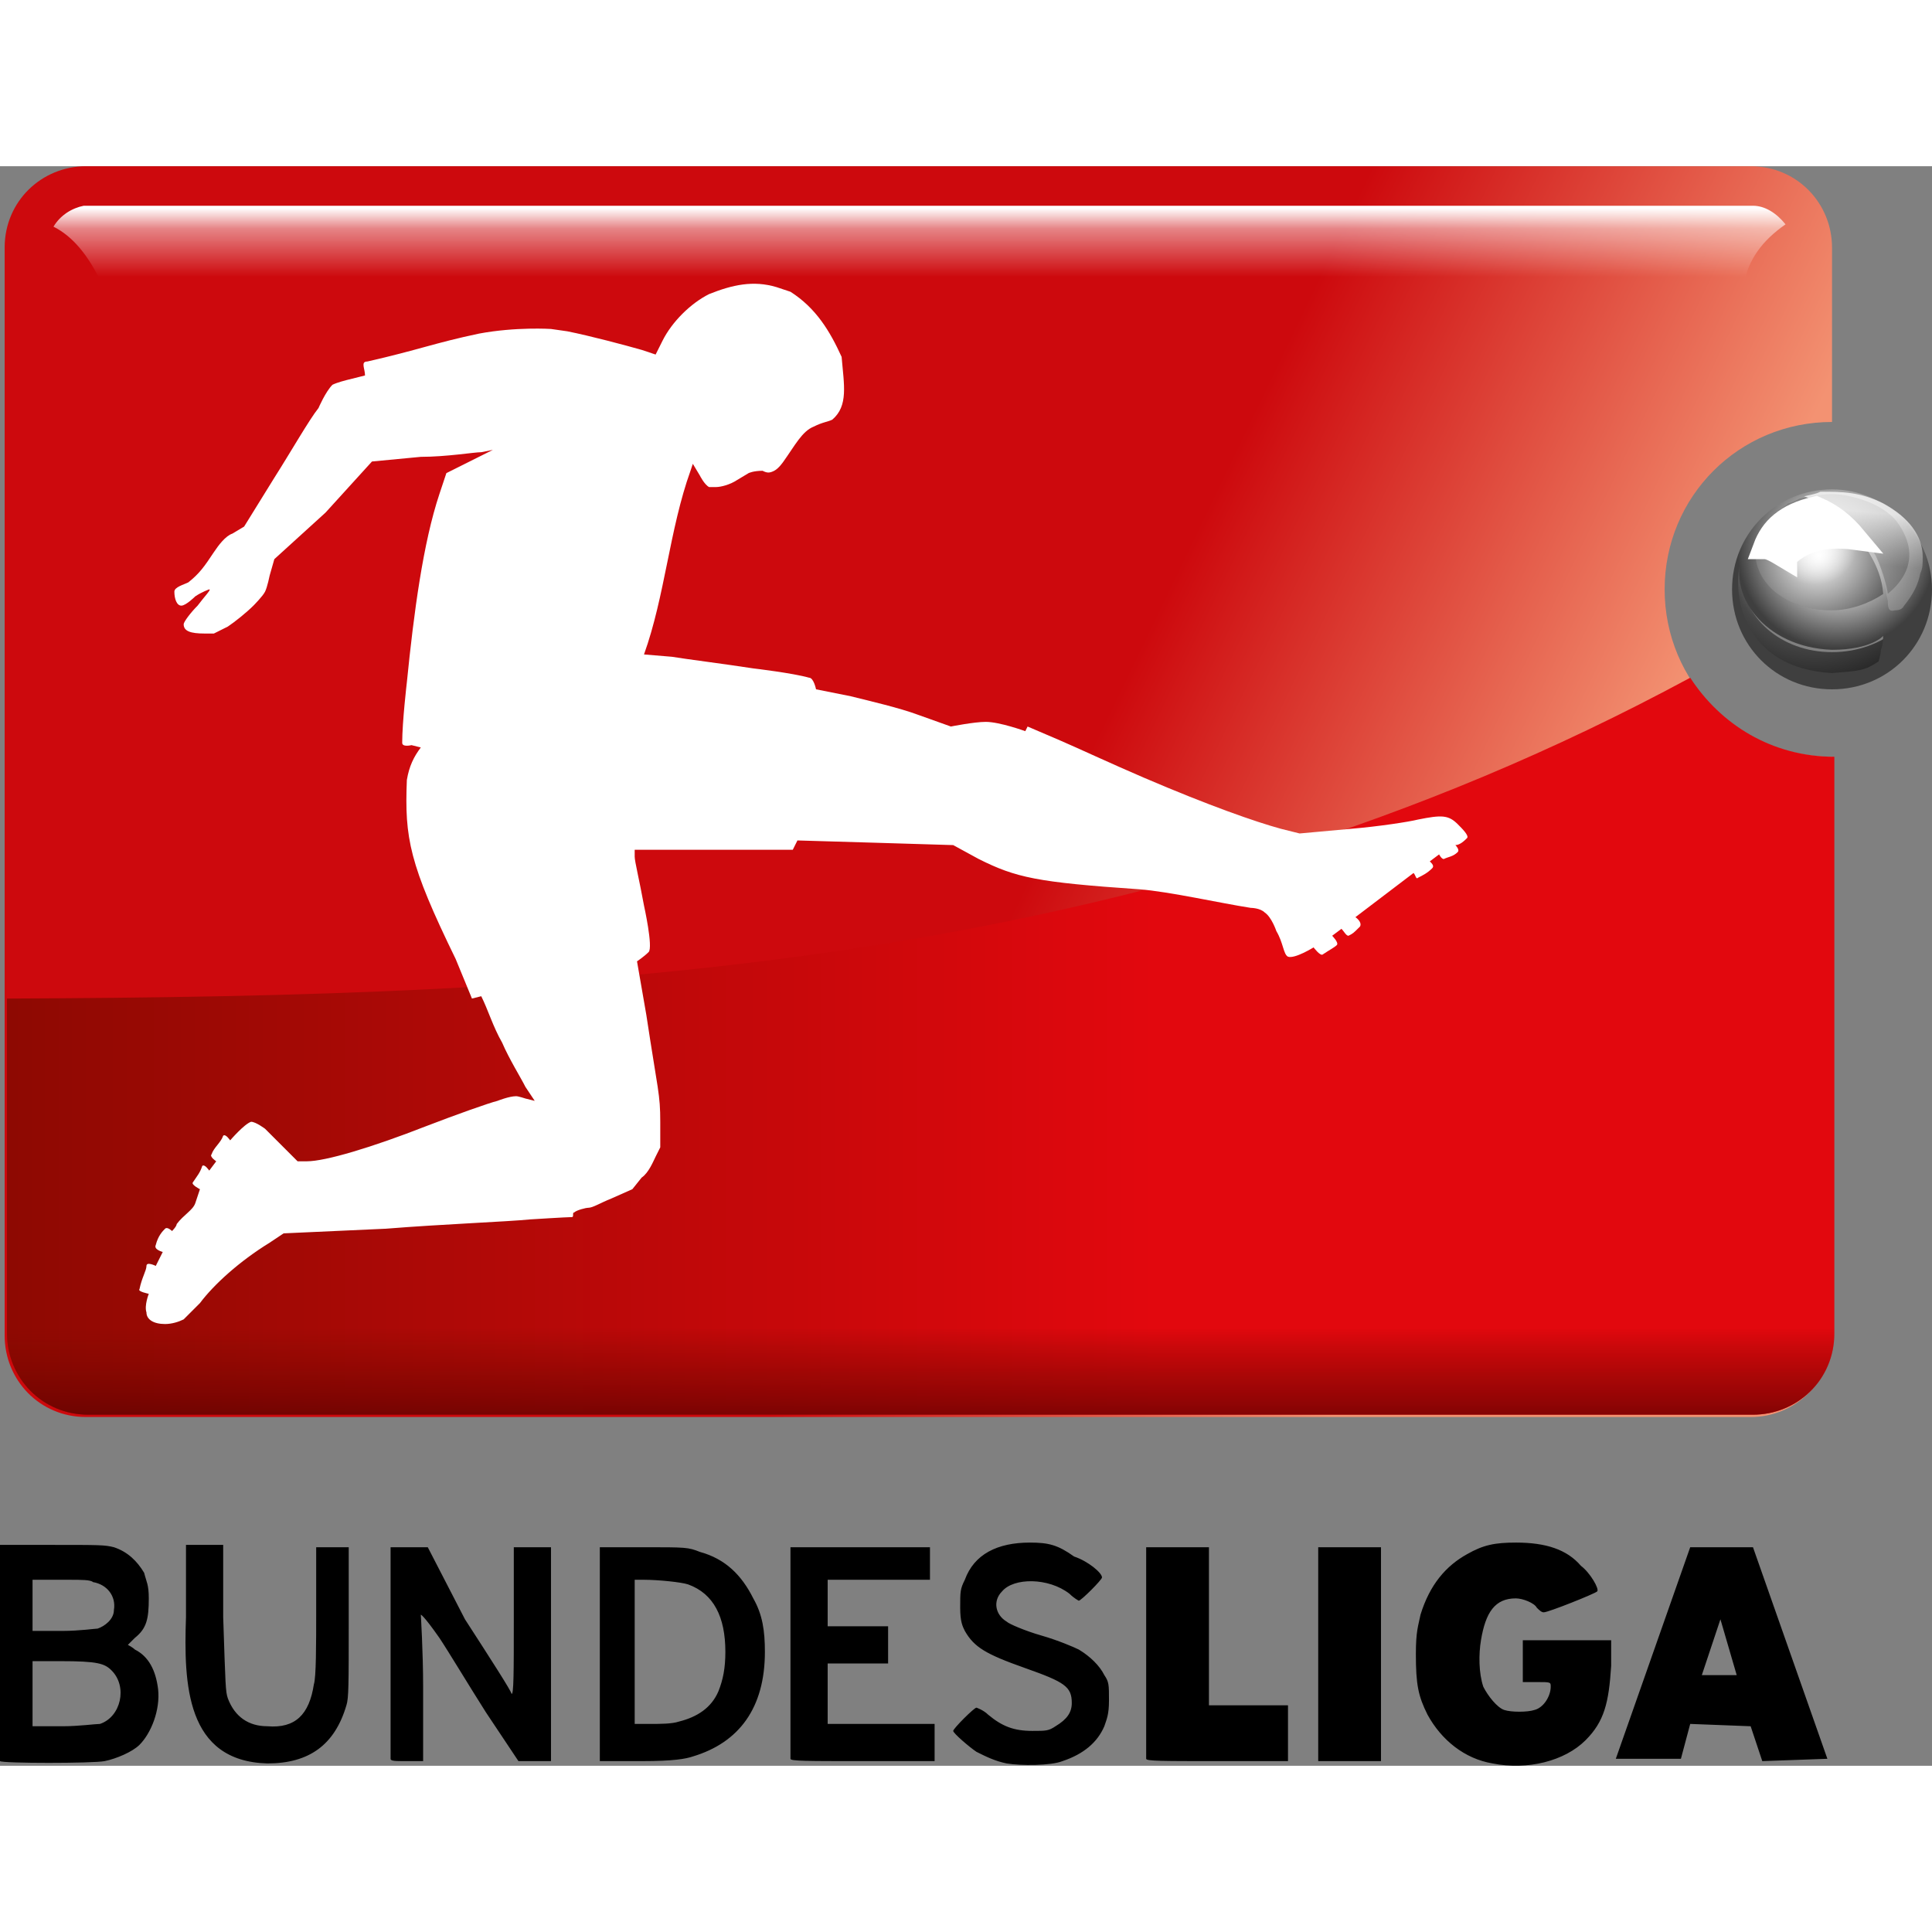 <svg id="svg2" xmlns="http://www.w3.org/2000/svg" height="200.0pt" width="200.0pt" viewBox="504.6 66.3 83.1 68.8"><rect x="504.6" y="66.3" width="83.1" height="68.8" fill="#808080" stroke="none"/><style>.st0{fill:url(#rect3405_1_)}.st1{fill:url(#path4195_1_)}.st2{fill:url(#rect3405-9_1_)}.st3{fill:#fff}.st4{fill:url(#rect3405-9-5_1_)}.st5{fill:url(#path5068-1_1_)}.st6{fill:url(#path4979-7_1_)}.st7{fill:url(#path5118-2_1_)}.st8{fill:url(#path5244_1_)}.st9{fill:#fff;stroke:#fff}</style><linearGradient id="rect3405_1_" gradientUnits="userSpaceOnUse" x1="468.012" y1="65.378" x2="487.678" y2="55.896" gradientTransform="matrix(1 0 0 -1 81.423 161.063)"><stop offset="0" stop-color="#cd090d"/><stop offset="1" stop-color="#f39272"/></linearGradient><path id="rect3405" class="st0" d="M508.3 66.3c-1.9 0-3.5 1.5-3.5 3.5v46.8c0 1.9 1.5 3.5 3.5 3.5h71.6c1.9 0 3.5-1.5 3.5-3.5V91.7c-4 0-7.2-3.2-7.2-7.2s3.2-7.2 7.2-7.2v-7.5c0-1.9-1.5-3.5-3.5-3.5h-71.6z"/><linearGradient id="path4195_1_" gradientUnits="userSpaceOnUse" x1="540.972" y1="144.663" x2="540.972" y2="141.689" gradientTransform="matrix(1 0 0 -1 3.19 212.758)"><stop offset="0" stop-color="#fff"/><stop offset=".3" stop-color="#fff" stop-opacity=".498"/><stop offset="1" stop-color="#fff" stop-opacity="0"/></linearGradient><path id="path4195" class="st1" d="M506.9 68.9c.8.4 1.5 1.2 2.1 2.5h70.6c.2-1.1.8-1.9 1.8-2.6-.4-.5-.9-.8-1.4-.8h-71.8c-.5.1-1 .4-1.3.9z"/><linearGradient id="rect3405-9_1_" gradientUnits="userSpaceOnUse" x1="423.666" y1="66.686" x2="472.845" y2="66.686" gradientTransform="matrix(1 0 0 -1 81.409 161.092)"><stop offset="0" stop-color="#8e0902"/><stop offset="1" stop-color="#e2080e"/></linearGradient><path id="rect3405-9" class="st2" d="M505 68.8c0 .1 0 .1 0 0v0zm72.3 19.5C553.8 101 529.4 102 505 102.1h-.1v14.4c0 1.9 1.5 3.5 3.5 3.5H580c1.9 0 3.5-1.5 3.5-3.5V91.7c-2.7 0-4.9-1.4-6.2-3.4z"/><path id="path4328" class="st3" d="M511 114.8s-.5-.1-.4-.2c.1-.5.3-.8.3-1 0-.2.4 0 .4 0l.3-.6s-.4-.1-.3-.3c.1-.4.3-.6.4-.7.1-.1.3.1.3.1s.2-.2.2-.3c.3-.4.7-.6.8-.9l.2-.6s-.4-.2-.3-.3c.2-.3.3-.4.4-.7.1-.1.3.2.3.2l.3-.4s-.3-.2-.2-.3c.1-.3.4-.5.5-.8.1-.1.3.2.3.2s.6-.7.9-.8c.2 0 .6.3.6.3l.7.7.7.7h.4c.8 0 2.8-.6 5.1-1.5 1.3-.5 2.7-1 3.1-1.1 0 0 .5-.2.8-.2.1 0 .4.1.4.1l.4.1-.4-.6c-.2-.4-.7-1.2-1-1.9-.4-.7-.6-1.4-.9-2l-.4.1-.7-1.7c-2-4.1-2.2-5.2-2.1-7.7.1-.6.3-1 .6-1.4l-.4-.1s-.4.1-.4-.1c0-.9.2-2.6.2-2.6.3-3 .7-6 1.4-8.1l.3-.9 1-.5 1-.5-.5.1c-.3 0-1.5.2-2.6.2l-2.1.2-2 2.2-2.2 2-.2.7s-.1.5-.2.7c-.1.2-.5.6-.5.6-.3.3-.8.7-1.1.9l-.6.3h-.4c-.6 0-.9-.1-.9-.4 0-.1.3-.5.6-.8.3-.4.6-.7.5-.7 0 0-.3.1-.6.3 0 0-.4.4-.6.4-.2 0-.3-.3-.3-.6 0-.2.4-.3.6-.4.5-.4.7-.7 1.1-1.3.2-.3.5-.7.8-.8l.5-.3 1.3-2.1c.7-1.1 1.5-2.5 1.9-3 0 0 .3-.7.6-1 .2-.1.6-.2.6-.2l.8-.2c0-.3-.2-.6.1-.6 2.2-.5 2.9-.8 4.8-1.2 1.6-.3 3.1-.2 3.1-.2l.7.1c1 .2 2.5.6 3.2.8l.6.2.3-.6c.4-.8 1.2-1.6 2-2 1-.4 1.9-.6 2.9-.3l.6.2c1.1.7 1.7 1.7 2.2 2.8.1 1.2.3 2.1-.4 2.7-.2.1-.4.1-.8.3-.5.2-.8.8-1.3 1.5 0 0-.2.3-.4.4-.2.1-.3.1-.5 0-.4 0-.6.1-.6.1l-.5.3c-.3.2-.7.3-.9.3h-.3c-.2-.1-.4-.5-.4-.5l-.3-.5-.1.3c-.9 2.5-1.1 5.4-2 7.9l1.2.1c.6.1 2.2.3 3.5.5 0 0 1.7.2 2.4.4.2 0 .3.5.3.5l1.5.3c.8.2 2.1.5 2.9.8l1.4.5s1-.2 1.5-.2c.6 0 1.7.4 1.7.4l.1-.2 1.4.6c.7.3 2.2 1 3.6 1.6 2.8 1.2 4.8 1.9 5.9 2.2l.8.2 2.2-.2c1.2-.1 2.5-.3 2.9-.4 1-.2 1.3-.2 1.7.2.2.2.5.5.4.6-.1.1-.3.3-.5.3 0 0 .2.2.1.3-.2.2-.4.2-.6.3-.1 0-.2-.2-.2-.2l-.4.3c.1.1.2.2.1.3-.2.2-.4.3-.6.4-.1.1-.1-.1-.2-.2l-2.5 1.9s.3.2.2.4c-.3.3-.3.3-.5.4-.1 0-.2-.2-.3-.3l-.4.3s.3.3.2.4c-.1.1-.3.2-.6.4-.1.1-.4-.3-.4-.3s-.8.5-1.1.4c-.2-.1-.2-.6-.5-1.1 0 0-.2-.6-.5-.8-.2-.2-.6-.2-.6-.2-1.3-.2-3.5-.7-4.8-.8-4.4-.3-5.3-.5-6.9-1.3l-1.1-.6-3.3-.1-3.4-.1-.2.4h-6.8v.3c0 .2.2 1 .4 2.1 0 0 .4 1.8.2 2-.2.2-.5.4-.5.4l.4 2.3c.5 3.3.6 3.4.6 4.6v1.1l-.2.4c-.1.2-.3.7-.6.9l-.4.5-.9.4c-.5.2-.8.4-1 .4-.1 0-.5.1-.6.2-.1 0 0 .2-.1.2-.2 0-1.8.1-1.8.1-1 .1-3.7.2-6.2.4l-4.4.2-.6.4c-1.3.8-2.4 1.8-3 2.6l-.7.7c-.2.1-.5.2-.8.2-.5 0-.8-.2-.8-.5-.1-.3.1-.8.1-.8z"/><linearGradient id="rect3405-9-5_1_" gradientUnits="userSpaceOnUse" x1="462.714" y1="40.159" x2="462.714" y2="44.876" gradientTransform="matrix(1 0 0 -1 81.416 161.084)"><stop offset="0" stop-color="#580000" stop-opacity=".863"/><stop offset=".547" stop-color="#740500" stop-opacity=".514"/><stop offset=".815" stop-color="#800700" stop-opacity=".255"/><stop offset="1" stop-color="#8c0a00" stop-opacity="0"/></linearGradient><path id="rect3405-9-5" class="st4" d="M504.9 116.3v.2c0 1.9 1.5 3.5 3.5 3.5H580c1.9 0 3.5-1.5 3.5-3.5v-.2h-78.6z"/><radialGradient id="path5068-1_1_" cx="1042.081" cy="-421.16" r="4.132" gradientTransform="matrix(-1.358 1.31 1.254 1.3 2526.115 -734.563)" gradientUnits="userSpaceOnUse"><stop offset="0" stop-color="#fff"/><stop offset=".5" stop-color="#464646"/><stop offset="1"/></radialGradient><path id="path5068-1" class="st5" d="M583.4 80.4c-1.9 0-3.4 1.1-3.4 2.5s1.5 2.5 3.4 2.5 3.4-1.1 3.4-2.5c-.1-1.4-1.6-2.5-3.4-2.5zm3.6 1.9c.2.4.4.9.4 1.5 0 1.9-1.8 3.4-4 3.4s-3.9-1.5-3.9-3.4c0-.3.1-.6.1-.9-.2.5-.3.9-.3 1.5 0 2.1 1.8 3.9 4.1 3.9s4.1-1.7 4.1-3.9c.1-.9-.2-1.5-.5-2.1z"/><radialGradient id="path4979-7_1_" cx="480.41" cy="-141.442" r="4.264" gradientTransform="matrix(1 0 0 -1 103.18 -58.665)" gradientUnits="userSpaceOnUse"><stop offset="0" stop-color="#efefef"/><stop offset=".55" stop-color="#afafaf"/><stop offset="1" stop-color="#3f3f3f"/></radialGradient><path id="path4979-7" class="st6" d="M583.4 80.2c-2.4 0-4.3 1.9-4.3 4.3s1.9 4.3 4.3 4.3 4.3-1.9 4.3-4.3-2-4.3-4.3-4.3zm-1.4.4s.8-.2 1.4-.2c.6 0 2.1.3 2.8 1.2 1.3 1.8-.2 2.9-.4 3.1 0-.2-.3-1.3-.6-1.8-.2-.3-.4-.6-.6-.8-.3-.3-.5-.5-.9-.8-1.1-.3-.2 0 .2.3 0 0 1.6 1.4 1.7 3.1-.6.4-1.4.7-2.2.7-1.9 0-3.3-1.1-3.3-2.5.3-1.7 1.3-1.9 1.4-2.1.1 0 .3-.1.5-.2zm1.4 7.5c-3.8-.2-4.5-3.4-3.8-5.3-.8 1.9.9 4.2 3.8 4.3 1.7 0 2.2-.6 2.2-.6s0 .4-.1.6c0 .2-.1.5-.1.5-.6.4-.8.4-2 .5z"/><linearGradient id="path5118-2_1_" gradientUnits="userSpaceOnUse" x1="481.724" y1="-139.988" x2="481.518" y2="-142.216" gradientTransform="matrix(1 0 0 -1 102.9 -58.842)"><stop offset="0" stop-color="#fff" stop-opacity=".766"/><stop offset="1" stop-color="#aaa" stop-opacity=".475"/></linearGradient><path id="path5118-2" class="st7" d="M585.8 85c-.1-.4-.1-.6-.2-.9l-.1-.5c-.5-1.4-1.2-1.9-2.1-2.5-.3-.2-.9-.5-1.2-.6.4-.1.5-.1.7-.2.9 0 1.7 0 2.7.5 1.1.6 1.7 1.4 1.7 2.3 0 .3 0 .5-.1.7-.1.5-.3.9-.7 1.4-.1.2-.3.2-.4.2-.3.1-.3-.2-.3-.4z"/><radialGradient id="path5244_1_" cx="330.698" cy="-199.877" r="2.247" gradientTransform="matrix(.826 0 0 -.826 309.512 -82.646)" gradientUnits="userSpaceOnUse"><stop offset="0" stop-color="#fff"/><stop offset="1" stop-color="#fff" stop-opacity="0"/></radialGradient><path id="path5244" class="st8" d="M584.7 82.5c0 1-.8 1.9-1.9 1.9s-1.9-.8-1.9-1.9c0-1 .8-1.9 1.9-1.9s1.9.9 1.9 1.9z"/><path id="path5272" class="st9" d="M581.4 83.1c.6-.6 1.5-1 3-.8-.5-.6-1-1-1.7-1.3-1.3.3-1.9.9-2.2 1.7.2 0 .4.1.9.4z"/><path id="path3841" d="M548.9 125.5c-1.4 0-2.4.5-2.8 1.6-.2.4-.2.5-.2 1.2 0 .6.1.8.2 1 .4.7.9 1 2.6 1.6 1.7.6 2 .8 2 1.5 0 .4-.2.7-.7 1-.3.2-.4.2-1 .2-.8 0-1.3-.2-1.9-.7-.2-.2-.5-.3-.5-.3-.1 0-1 .9-1 1 0 .1.7.7 1 .9.4.2.8.4 1.3.5.6.1 1.9.1 2.4-.1.9-.3 1.5-.8 1.8-1.5.1-.3.2-.5.2-1.1 0-.7 0-.8-.2-1.1-.2-.4-.6-.8-1.1-1.1-.2-.1-.9-.4-1.6-.6-.7-.2-1.4-.5-1.5-.6-.5-.3-.6-.9-.2-1.3.5-.6 2-.6 2.9.1.2.2.4.3.4.3.1 0 1-.9 1-1 0-.2-.6-.7-1.2-.9-.7-.5-1.1-.6-1.9-.6zm20.9 0c-.9 0-1.4.1-2.1.5-.9.5-1.6 1.3-2 2.6-.1.5-.2.7-.2 1.7 0 1.3.1 1.8.5 2.6.6 1.1 1.6 1.9 2.8 2.1 1.5.3 3.1-.1 4-1 .8-.8 1-1.6 1.1-3.2v-1.1h-3.8v1.8h.6c.6 0 .6 0 .6.2 0 .4-.3.9-.7 1-.3.1-1 .1-1.3 0-.3-.1-.7-.6-.9-1-.2-.6-.2-1.4-.1-2 .2-1.2.6-1.8 1.5-1.8.3 0 .8.2.9.4.1.1.2.2.3.2.2 0 2.2-.8 2.3-.9.1-.1-.3-.8-.7-1.1-.6-.7-1.5-1-2.8-1zm-39.4.2v9.2h1.8c1.4 0 1.9-.1 2.2-.2 2-.6 3.1-2.1 3.1-4.5 0-.9-.1-1.6-.5-2.3-.5-1-1.2-1.7-2.3-2-.5-.2-.6-.2-2.4-.2h-1.9zm-7.4 0h-1.6v9.1c0 .1.2.1.7.1h.7v-3.2c0-1.5-.1-3.1-.1-3.1s.1 0 .8 1c.4.6 1.3 2.1 2 3.2l1.4 2.1h1.4v-9.2h-1.6v3.2c0 2.1 0 3.2-.1 3.1 0-.1-.9-1.5-2-3.2l-1.6-3.1zm57 0h-2.7l-3.2 9.1h2.8l.4-1.5 2.6.1.5 1.5 2.8-.1-3.2-9.1zm-75.4 0v9.2c.1.1 4 .1 4.5 0s1.2-.4 1.5-.7c.5-.5.9-1.5.8-2.4-.1-.8-.4-1.4-1-1.7-.1-.1-.3-.2-.3-.2l.3-.3c.5-.4.6-.8.6-1.7 0-.6-.1-.7-.2-1.1-.3-.5-.7-.9-1.3-1.1-.4-.1-.6-.1-2.7-.1h-2.2zm13.6 0v2.7c0 1.5 0 2.9-.1 3.2-.2 1.3-.8 1.9-2 1.8-.8 0-1.4-.4-1.7-1.2-.1-.3-.1-.5-.2-3.5v-3.1h-1.6v3.1c-.1 2.9 0 6.2 3.5 6.3 1.8 0 2.9-.8 3.4-2.5.1-.3.1-.9.1-3.6v-3.2h-1.4zm43.1 0v9.2h2.7v-9.2h-2.7zm-22.7 0v9.1c0 .1.7.1 3.1.1h3.1v-1.6h-4.6v-2.6h2.6v-1.6h-2.6v-2h4.4v-1.4h-6zm15.3 0v9.1c0 .1.7.1 3.1.1h3v-2.4h-3.4v-6.8h-2.7zm-46.3 1.4c.5 0 .9 0 1 .1.6.1 1 .6.9 1.2 0 .4-.4.7-.7.8-.1 0-.8.1-1.5.1H506v-2.2h1.6zm24.3 0h.4c.6 0 1.6.1 1.9.2 1.1.4 1.6 1.4 1.6 2.9 0 .7-.1 1.2-.3 1.7-.3.7-.9 1.1-1.7 1.3-.3.1-.8.1-1.2.1h-.7v-6.2zm46.7 1.7l.7 2.4h-1.5l.8-2.4zm-72.6 1.8h1.2c1.6 0 1.9.1 2.2.4.7.7.4 2-.5 2.3-.2 0-.9.1-1.6.1H506v-2.8z"/></svg>